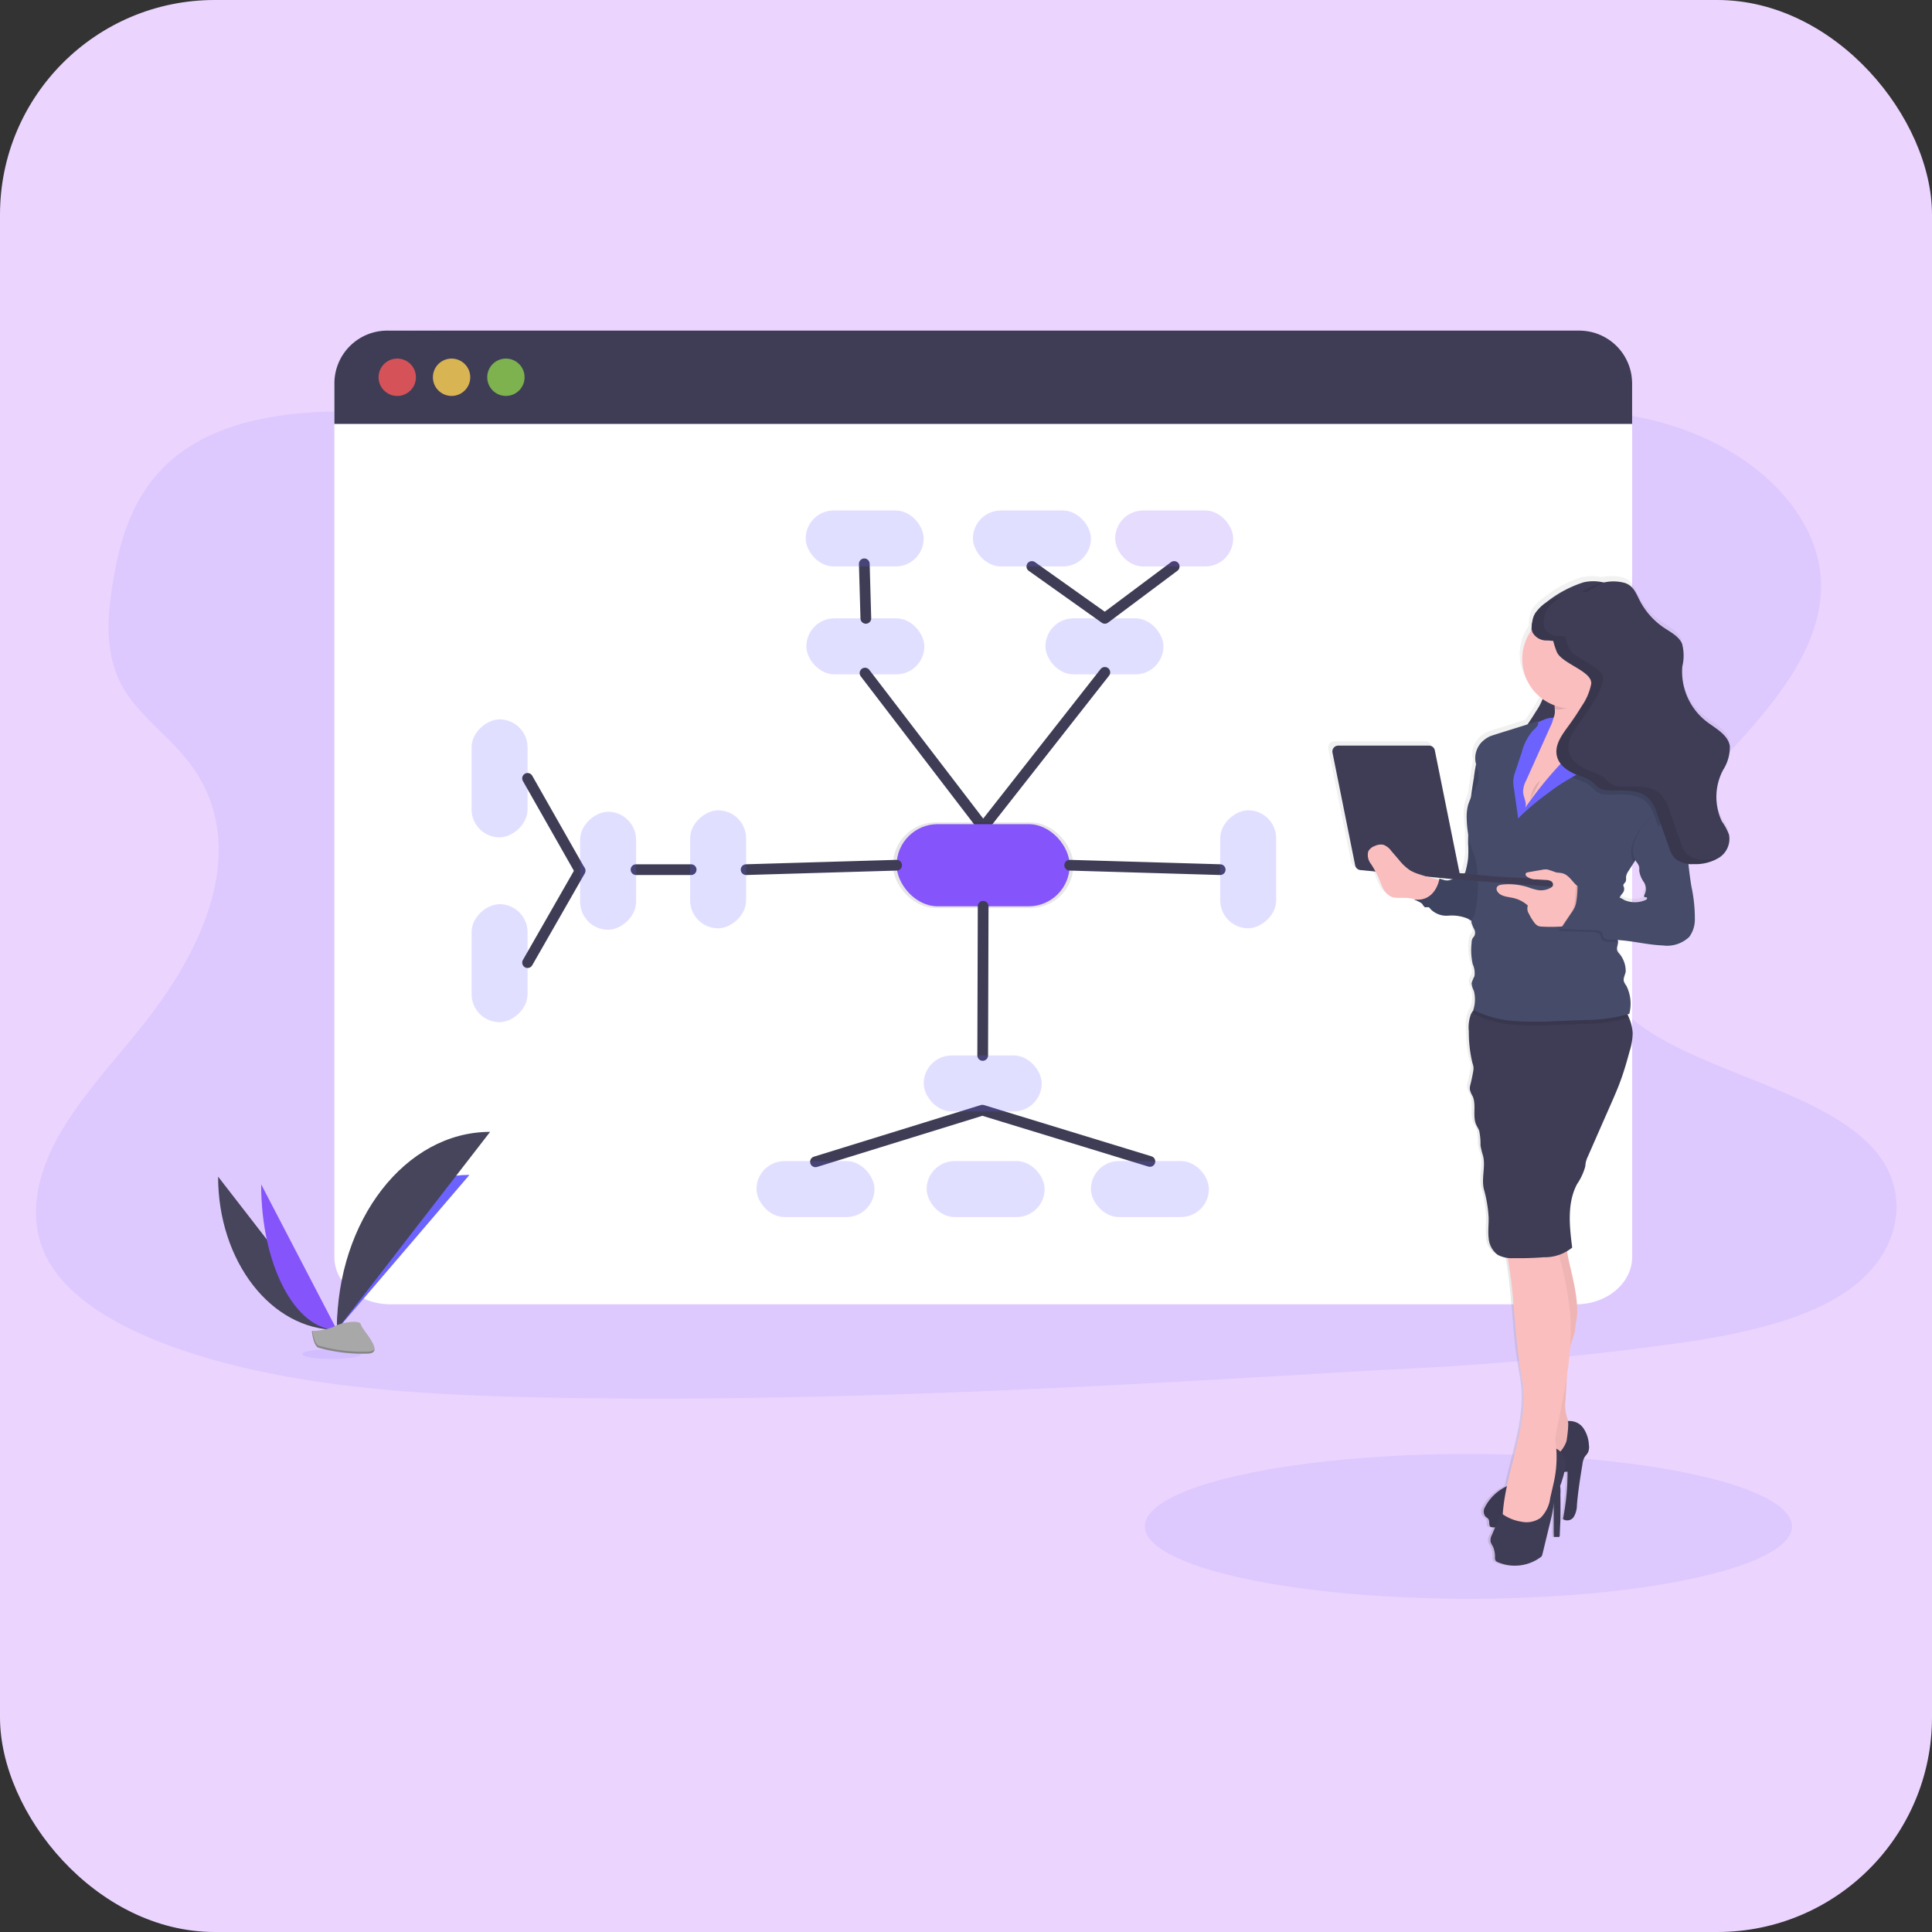<svg xmlns="http://www.w3.org/2000/svg" xmlns:xlink="http://www.w3.org/1999/xlink" width="180" height="180" viewBox="0 0 180 180"><rect x="0" y="0" width="180" height="180" fill="#333333" stroke="none"/><defs><style>.a{fill:#ebd5ff;}.b,.d,.j{fill:#6c63ff;}.b,.c,.l{opacity:0.1;}.e{fill:#fff;}.f{fill:#3f3d56;}.g{fill:#fa5959;}.g,.h,.i{opacity:0.8;}.h{fill:#fed253;}.i{fill:#8ccf4d;}.j,.r,.s{opacity:0.2;}.k,.n,.o{fill:none;stroke:#3f3d56;stroke-miterlimit:10;}.k,.n{stroke-linecap:round;}.k{stroke-linejoin:round;}.m,.s{fill:#8554fb;}.p{fill:#46455b;}.q{fill:#a8a8a8;}.t{fill:url(#a);}.u{fill:#454b69;}.v{fill:#fbbebe;}.w{opacity:0.05;}</style><linearGradient id="a" x1="-2.396" y1="1" x2="-2.396" gradientUnits="objectBoundingBox"><stop offset="0" stop-color="gray" stop-opacity="0.251"/><stop offset="0.54" stop-color="gray" stop-opacity="0.122"/><stop offset="1" stop-color="gray" stop-opacity="0.102"/></linearGradient></defs><g transform="translate(-770 -317)"><rect class="a" width="180" height="180" rx="20" transform="translate(770 317)"/><g transform="translate(773.385 347.803)"><ellipse class="b" cx="30.153" cy="6.753" rx="30.153" ry="6.753" transform="translate(103.268 104.651)"/><g class="c" transform="translate(98.127 4.207)"><path class="d" d="M673.12,122.89c0,24.515,15.379,44.351,34.393,44.351" transform="translate(-673.12 -122.89)"/></g><path class="b" d="M146.6,155.908c-11.111.085-21.787-2.426-31.995-5.225s-20.333-5.946-31.219-7.23c-7.007-.828-14.982-.7-20.49,2.513-5.3,3.087-6.869,8.149-7.643,12.82-.583,3.515-.867,7.2,1.184,10.4,1.417,2.219,3.863,4.041,5.591,6.155,6.009,7.354,2.282,16.82-3.676,24.422-2.794,3.567-6.062,6.989-8.182,10.754s-3.012,8.025-.909,11.716c2.086,3.656,6.838,6.282,11.95,8.08,10.385,3.628,22.49,4.35,34.277,4.579,26.091.51,52.25-1.041,78.339-2.591a285.257,285.257,0,0,0,28.815-2.693c5.255-.856,10.667-2.111,14.407-4.807,4.751-3.424,5.76-8.969,2.356-12.93-5.712-6.641-20.887-7.8-24.97-15-2.247-3.964-.247-8.539,2.67-12.394,6.272-8.267,17.016-15.7,17.275-24.91.173-6.321-5.34-12.451-13.613-15.144-8.677-2.827-20.54-2.009-26.674,3.394C167.777,153.375,156.416,155.834,146.6,155.908Z" transform="translate(-48.1 -135.487)"/><path class="e" d="M346.017,101v81.414c0,2.422-2.337,4.4-5.22,4.4H230.329c-2.883,0-5.219-1.969-5.219-4.4V101a5.257,5.257,0,0,1,5.219-4.9l110.455.269C343.662,96.369,346.017,98.572,346.017,101Z" transform="translate(-197.341 -96.1)"/><path class="f" d="M346.017,101.023v3.769H225.11v-3.769a4.923,4.923,0,0,1,4.922-4.923H341.086A4.925,4.925,0,0,1,346.017,101.023Z" transform="translate(-197.341 -96.1)"/><circle class="g" cx="1.74" cy="1.74" r="1.74" transform="translate(31.886 2.605)"/><circle class="h" cx="1.74" cy="1.74" r="1.74" transform="translate(36.947 2.605)"/><circle class="i" cx="1.74" cy="1.74" r="1.74" transform="translate(42.009 2.605)"/><rect class="j" width="10.995" height="5.217" rx="2.609" transform="translate(71.74 26.808)"/><rect class="j" width="10.995" height="5.217" rx="2.609" transform="translate(94.016 26.808)"/><path class="k" d="M491.81,202.808l11.006,14.371,11.337-14.439" transform="translate(-414.603 -170.901)"/><rect class="l" width="16.809" height="7.976" rx="3.988" transform="translate(79.808 45.818)"/><rect class="m" width="16.125" height="7.653" rx="3.826" transform="translate(80.15 45.981)"/><line class="n" x1="0.143" y1="5.08" transform="translate(77.14 21.727)"/><path class="k" d="M604.066,139.93l-6.461,4.832-6.8-4.832" transform="translate(-498.055 -117.955)"/><rect class="j" width="10.995" height="5.217" rx="2.609" transform="translate(71.679 16.757)"/><line class="n" x1="0.042" y2="13.898" transform="translate(88.171 53.632)"/><path class="o" d="M609.53,558.59Z" transform="translate(-521.389 -485.958)"/><path class="k" d="M462.42,467.29l15.547-4.81,15.61,4.776" transform="translate(-389.828 -389.85)"/><rect class="j" width="10.995" height="5.217" rx="2.609" transform="translate(82.674 67.531)"/><rect class="j" width="10.995" height="5.217" rx="2.609" transform="translate(98.253 77.37)"/><rect class="j" width="10.995" height="5.217" rx="2.609" transform="translate(78.09 82.588) rotate(180)"/><rect class="j" width="10.995" height="5.217" rx="2.609" transform="translate(93.942 82.588) rotate(180)"/><line class="n" x2="14.021" y2="0.413" transform="translate(96.276 49.807)"/><rect class="j" width="10.995" height="5.217" rx="2.609" transform="translate(115.514 44.69) rotate(90)"/><rect class="j" width="10.995" height="5.217" rx="2.609" transform="translate(45.767 36.218) rotate(90)"/><rect class="j" width="10.995" height="5.217" rx="2.609" transform="translate(40.55 64.431) rotate(-90)"/><line class="n" x1="4.895" y2="8.557" transform="translate(45.767 50.325)"/><line class="n" x1="5.135" transform="translate(55.873 50.22)"/><line class="n" x1="14.021" y2="0.413" transform="translate(66.129 49.807)"/><line class="n" x2="4.87" y2="8.572" transform="translate(45.767 41.716)"/><rect class="j" width="10.995" height="5.217" rx="2.609" transform="translate(66.129 44.692) rotate(90)"/><rect class="j" width="10.995" height="5.217" rx="2.609" transform="translate(55.879 44.827) rotate(90)"/><path class="p" d="M156.12,598c0,7.89,4.95,14.275,11.067,14.275" transform="translate(-139.185 -519.179)"/><path class="d" d="M226.59,611.406c0-7.979,5.525-14.436,12.352-14.436" transform="translate(-198.588 -518.311)"/><path class="m" d="M181.66,602.55c0,7.494,3.157,13.559,7.056,13.559" transform="translate(-160.714 -523.014)"/><path class="p" d="M226.59,589.885c0-10.2,6.385-18.445,14.275-18.445" transform="translate(-198.588 -496.79)"/><ellipse class="b" cx="2.751" cy="0.465" rx="2.751" ry="0.465" transform="translate(24.77 94.891)"/><path class="q" d="M211.77,684.978a5.757,5.757,0,0,0,2.042-.385c.471-.336,2.414-.74,2.532-.2s2.356,2.687.586,2.7a15.014,15.014,0,0,1-4.589-.564C211.869,686.244,211.77,684.978,211.77,684.978Z" transform="translate(-186.096 -591.783)"/><path class="r" d="M216.962,691.45a14.967,14.967,0,0,1-4.589-.564c-.36-.218-.5-1-.551-1.366h-.052s.1,1.266.572,1.553a15.016,15.016,0,0,0,4.589.564c.512,0,.688-.187.678-.455C217.538,691.346,217.344,691.447,216.962,691.45Z" transform="translate(-186.096 -596.326)"/><rect class="s" width="10.995" height="5.217" rx="2.609" transform="translate(100.513 16.757)"/><rect class="j" width="10.995" height="5.217" rx="2.609" transform="translate(87.258 16.757)"/><g transform="translate(120.356 22.866)"><path class="t" d="M150.924,308.765h8.538a.562.562,0,0,1,.549.449l2.31,11.4a.4.4,0,0,1,0,.093l.22.024.2.02.035-.009a.264.264,0,0,0,.11-.183,8.408,8.408,0,0,0,.243-1.238,11.137,11.137,0,0,0,0-1.377c-.011-.366,0-.723,0-1.084a10.145,10.145,0,0,1-.108-1.225,4.427,4.427,0,0,1,.128-1.3,4.525,4.525,0,0,1,.256-.672c.081-.615.168-1.232.258-1.845.068-.456.135-.915.225-1.366-.02-.075-.037-.15-.049-.227a2.166,2.166,0,0,1,.807-1.986,2.6,2.6,0,0,1,.6-.366,5.572,5.572,0,0,1,.549-.192l2.946-.915c.273-.4.549-.8.795-1.208a8.151,8.151,0,0,0,.624-1.161,4.6,4.6,0,0,1-1.217-6.2c.049-.077.1-.154.154-.227a3,3,0,0,1,.123-1.049,1.632,1.632,0,0,1,.112-.366,1.874,1.874,0,0,1,.3-.436c.024-.027.051-.053.077-.081a4.784,4.784,0,0,1,.805-.707A11.068,11.068,0,0,1,174,293.473a4.153,4.153,0,0,1,1.8-.009l.092-.026.174-.035c-.044.018-.086.042-.13.062a4.039,4.039,0,0,1,1.906.035c.776.231,1.047.846,1.375,1.518a6.874,6.874,0,0,0,2.34,2.675c.644.432,1.408.805,1.717,1.514a4.32,4.32,0,0,1,.026,2.136,5.886,5.886,0,0,0,2.25,5.139c.881.677,2.056,1.245,2.244,2.336a3.979,3.979,0,0,1-.637,2.239,5.353,5.353,0,0,0-.117,4.811,5.783,5.783,0,0,1,.674,1.245,2.087,2.087,0,0,1-.946,2.166,4.263,4.263,0,0,1-2.422.595,3.24,3.24,0,0,1-.439-.02c.073.708.165,1.417.28,2.12a14.014,14.014,0,0,1,.322,3.129,2.7,2.7,0,0,1-.533,1.593,3.028,3.028,0,0,1-2.488.8c-1.428-.055-2.832-.427-4.253-.509a.434.434,0,0,1,.04.183c0,.247-.152.52-.082.765a.832.832,0,0,0,.128.238,2.518,2.518,0,0,1,.674,1.778c-.062.311-.256.622-.167.928a1.447,1.447,0,0,0,.234.394,3.739,3.739,0,0,1,.271,2.622l-.168.048c.048.1.1.207.139.311a4.134,4.134,0,0,1,.35,1.465,5.872,5.872,0,0,1-.286,1.67c-.249.915-.507,1.831-.835,2.715-.278.76-.606,1.5-.93,2.237-.1.227-.2.456-.3.685q-.937,2.124-1.878,4.251a2.564,2.564,0,0,0-.183.509c-.033.15-.04.3-.064.454a5.6,5.6,0,0,1-.765,1.615c-.95,1.785-.714,3.938-.456,5.942a2.416,2.416,0,0,1-.47.366c.027.2.055.4.1.6.251,1.144.549,2.279.723,3.442a10.884,10.884,0,0,1,.128,1.708c0,.549-.2,1.108-.2,1.648-.134.549-.337,1.073-.48,1.617-.059.844-.157,1.688-.284,2.53q-.062,1.146-.128,2.294a3.937,3.937,0,0,0,.234,2c0,.02.022.04.033.06a1.572,1.572,0,0,1,1.378.644,3.048,3.048,0,0,1,.533,1.576,1.322,1.322,0,0,1-.079.707c-.088.183-.242.306-.342.474a1.8,1.8,0,0,0-.183.626c-.205,1.267-.412,2.537-.522,3.817a2.192,2.192,0,0,1-.293,1.12.723.723,0,0,1-1.02.205,22.518,22.518,0,0,0,.428-4.452,1.02,1.02,0,0,0-.289,0c-.057.258-.135.514-.209.769a4.412,4.412,0,0,1-.183.549c.029.251,0,.628.011.811q.022,1.214,0,2.426-.017.692-.049,1.384a.324.324,0,0,1-.029.148.068.068,0,0,1-.059.026h-.463a5.076,5.076,0,0,1-.02-.549q0-.632,0-1.26v-1.076c-.108.643-.262,1.281-.417,1.913l-.33,1.351-.033.135-.28,1.144a.535.535,0,0,1-.04.119.474.474,0,0,1-.137.139,4.1,4.1,0,0,1-4.059.436.46.46,0,0,1-.137-.086.483.483,0,0,1-.093-.342,2.253,2.253,0,0,0-.209-1.06,1.792,1.792,0,0,1-.205-.394,1.036,1.036,0,0,1,.124-.654l.3-.7a3.332,3.332,0,0,1-.427-.044c-.214-.183-.059-.562-.236-.778a1.934,1.934,0,0,0-.236-.183.762.762,0,0,1-.1-.829,4.384,4.384,0,0,1,2.014-1.986l.106-.066c.666-3.112,1.842-6.178,1.529-9.336-.068-.674-.2-1.34-.313-2.014-.549-3.313-.514-6.713-1.148-10.01a1.837,1.837,0,0,1-1.8-1.876c-.071-.624.015-1.254,0-1.884a12.22,12.22,0,0,0-.449-2.669c-.253-1.027.183-2.116-.081-3.14a7.594,7.594,0,0,1-.238-.961,5.857,5.857,0,0,0-.126-1.38c-.073-.2-.2-.377-.284-.573-.366-.827.037-1.831-.331-2.662a2.2,2.2,0,0,1-.262-.622,1.281,1.281,0,0,1,.064-.505c.093-.381.183-.765.243-1.151a1.763,1.763,0,0,0,.035-.4,2.141,2.141,0,0,0-.1-.423,12.061,12.061,0,0,1-.344-2.984,3.467,3.467,0,0,1,.194-1.578,1.791,1.791,0,0,1,.256-.4l-.027-.015a3.173,3.173,0,0,0,.048-1.794,1.649,1.649,0,0,1-.207-.714c.027-.251.2-.423.269-.646a2.037,2.037,0,0,0-.168-1.139,5.947,5.947,0,0,1-.1-2,.9.9,0,0,1,.1-.416c.048-.079.119-.139.165-.22a.7.7,0,0,0-.013-.622,3.276,3.276,0,0,1-.247-.593.615.615,0,0,1,0-.192c-.135-.059-.256-.146-.386-.216a4.02,4.02,0,0,0-1.818-.265,2.106,2.106,0,0,1-1.677-.632.47.47,0,0,0-.146-.154.254.254,0,0,0-.062-.022c-.225.031-.366.029-.335-.029-.1-.046-.15-.157-.211-.251a.617.617,0,0,0-.051-.07,5.131,5.131,0,0,0-.718-.355.547.547,0,0,1,.134,0,3.426,3.426,0,0,0-1.183-.165c-.383,0-1.042.053-1.34-.243-.549-.35-.712-1.051-.967-1.648a6.031,6.031,0,0,0-.284-.566l-1.422-.139a.564.564,0,0,1-.5-.447L150.4,309.435a.56.56,0,0,1,.527-.67Zm26.938,14.462a2.523,2.523,0,0,0,2,0c.1-.042.2-.159.123-.229s-.139-.011-.2-.04c-.119-.059-.033-.234.033-.348a1.157,1.157,0,0,0-.124-1.08,2.392,2.392,0,0,1-.421-1.042,2.013,2.013,0,0,0,0-.366,1.362,1.362,0,0,0-.271-.469c-.033-.048-.06-.1-.09-.15-.049.077-.1.152-.15.227q-.247.379-.492.763a1.228,1.228,0,0,0-.24.591.977.977,0,0,1-.02.381c-.073.161-.3.295-.216.45a.6.6,0,0,1,0,.538c-.086.148-.214.271-.3.417a.926.926,0,0,0-.062.137C177.571,323.082,177.716,323.163,177.862,323.227ZM160.1,321.252c.108.026.216.051.324.081.015-.066.02-.1.02-.1l.571.17a1.31,1.31,0,0,0,.63-.13l-2.358-.231C159.561,321.116,159.832,321.188,160.1,321.252Z" transform="translate(-150.386 -293.368)"/><path class="f" d="M170.7,297.674a6.837,6.837,0,0,0,2.312,2.662c.639.43,1.393.8,1.7,1.5a4.341,4.341,0,0,1,.026,2.125,5.858,5.858,0,0,0,2.21,5.089c.87.676,2.032,1.239,2.219,2.325a3.977,3.977,0,0,1-.632,2.226,5.357,5.357,0,0,0-.115,4.785,5.487,5.487,0,0,1,.666,1.239,2.076,2.076,0,0,1-.935,2.153,4.208,4.208,0,0,1-2.395.593,2.368,2.368,0,0,1-1.7-.518,2.713,2.713,0,0,1-.568-1.065l-1.053-2.982a3.822,3.822,0,0,0-.791-1.5c-.848-.864-2.228-.773-3.438-.758a15.844,15.844,0,0,1-5.241-.826c-.989-.335-2.061-.9-2.292-1.919s.454-1.94,1.053-2.764q.672-.915,1.27-1.895a5.468,5.468,0,0,0,.87-2.027,7.216,7.216,0,0,0-.835-3.548,4.1,4.1,0,0,1-.108-3.555,3.845,3.845,0,0,1,1.042-1.034,10.918,10.918,0,0,1,3.447-1.847,3.993,3.993,0,0,1,1.928.026C170.107,296.4,170.377,297.014,170.7,297.674Z" transform="translate(-143.627 -295.545)"/><path class="u" d="M275.172,382.73a14.866,14.866,0,0,0-.5,2.471,35.826,35.826,0,0,0-.533,6.094,11.723,11.723,0,0,1,0,1.368,8.563,8.563,0,0,1-.243,1.232.258.258,0,0,1-.108.183c-.07.035-.152,0-.229-.009-.262-.031-.456.221-.657.392a1.252,1.252,0,0,1-1.421.106,1.582,1.582,0,0,1-.606,1.622,2.149,2.149,0,0,1-1.759.32.82.82,0,0,1,.762.423c.059.091.106.2.207.249s.275-.013.394.049a.485.485,0,0,1,.145.154,2.071,2.071,0,0,0,1.657.628,3.951,3.951,0,0,1,1.8.265c.134.071.258.163.4.221a1.21,1.21,0,0,0,1.261-.313,2.714,2.714,0,0,0,.648-1.2,15.474,15.474,0,0,0,.328-5.521A32.043,32.043,0,0,0,275.172,382.73Z" transform="translate(-261.099 -366.371)"/><path class="l" d="M275.172,382.73a14.866,14.866,0,0,0-.5,2.471,35.826,35.826,0,0,0-.533,6.094,11.723,11.723,0,0,1,0,1.368,8.563,8.563,0,0,1-.243,1.232.258.258,0,0,1-.108.183c-.07.035-.152,0-.229-.009-.262-.031-.456.221-.657.392a1.252,1.252,0,0,1-1.421.106,1.582,1.582,0,0,1-.606,1.622,2.149,2.149,0,0,1-1.759.32.82.82,0,0,1,.762.423c.059.091.106.2.207.249s.275-.013.394.049a.485.485,0,0,1,.145.154,2.071,2.071,0,0,0,1.657.628,3.951,3.951,0,0,1,1.8.265c.134.071.258.163.4.221a1.21,1.21,0,0,0,1.261-.313,2.714,2.714,0,0,0,.648-1.2,15.474,15.474,0,0,0,.328-5.521A32.043,32.043,0,0,0,275.172,382.73Z" transform="translate(-261.099 -366.371)"/><path class="v" d="M234.859,638.282c-.154.639-.406,1.252-.549,1.893a10.905,10.905,0,0,0-.183,1.673l-.157,2.841a3.933,3.933,0,0,0,.231,1.986,5.977,5.977,0,0,1,.668,1.227,2.4,2.4,0,0,1-.829,1.944l-2.354,2.728a5.69,5.69,0,0,1-2.636,2.045.876.876,0,0,1-.5.018.717.717,0,0,1-.408-.787,2,2,0,0,1,.419-.855,13.48,13.48,0,0,0,1.677-2.7,9.946,9.946,0,0,0,.531-3.989c-.124-5.51-1.51-10.956-1.353-16.476,1.2-.092,2.453-.291,3.661-.28,1.075.011.946,1.1,1.133,1.968.249,1.139.549,2.268.716,3.423a10.8,10.8,0,0,1,.126,1.7C235.048,637.195,234.859,637.75,234.859,638.282Z" transform="translate(-211.846 -568.004)"/><path class="w" d="M234.859,638.282c-.154.639-.406,1.252-.549,1.893a10.905,10.905,0,0,0-.183,1.673l-.157,2.841a3.933,3.933,0,0,0,.231,1.986,5.977,5.977,0,0,1,.668,1.227,2.4,2.4,0,0,1-.829,1.944l-2.354,2.728a5.69,5.69,0,0,1-2.636,2.045.876.876,0,0,1-.5.018.717.717,0,0,1-.408-.787,2,2,0,0,1,.419-.855,13.48,13.48,0,0,0,1.677-2.7,9.946,9.946,0,0,0,.531-3.989c-.124-5.51-1.51-10.956-1.353-16.476,1.2-.092,2.453-.291,3.661-.28,1.075.011.946,1.1,1.133,1.968.249,1.139.549,2.268.716,3.423a10.8,10.8,0,0,1,.126,1.7C235.048,637.195,234.859,637.75,234.859,638.282Z" transform="translate(-211.846 -568.004)"/><path class="f" d="M229.873,723.392a1.534,1.534,0,0,1,1.465.63,3.032,3.032,0,0,1,.527,1.567,1.281,1.281,0,0,1-.079.7c-.086.174-.238.306-.337.472a1.773,1.773,0,0,0-.183.622c-.205,1.261-.41,2.524-.516,3.8a2.188,2.188,0,0,1-.291,1.115.716.716,0,0,1-1.009.205,22.574,22.574,0,0,0,.427-4.41,1.979,1.979,0,0,0-1.622.915,14.192,14.192,0,0,0-1.177,1.6,10.091,10.091,0,0,1-1.033,1.5,3.778,3.778,0,0,1-3.335,1.14c-.212-.183-.057-.56-.232-.774a1.922,1.922,0,0,0-.234-.183.761.761,0,0,1-.1-.824,4.364,4.364,0,0,1,1.99-1.977c1.465-.915,2.947-1.831,4.421-2.717a2.93,2.93,0,0,0,1.214-1.5C229.822,725.114,230.052,723.331,229.873,723.392Z" transform="translate(-207.572 -644.649)"/><path class="w" d="M229.873,723.392a1.534,1.534,0,0,1,1.465.63,3.032,3.032,0,0,1,.527,1.567,1.281,1.281,0,0,1-.079.7c-.086.174-.238.306-.337.472a1.773,1.773,0,0,0-.183.622c-.205,1.261-.41,2.524-.516,3.8a2.188,2.188,0,0,1-.291,1.115.716.716,0,0,1-1.009.205,22.574,22.574,0,0,0,.427-4.41,1.979,1.979,0,0,0-1.622.915,14.192,14.192,0,0,0-1.177,1.6,10.091,10.091,0,0,1-1.033,1.5,3.778,3.778,0,0,1-3.335,1.14c-.212-.183-.057-.56-.232-.774a1.922,1.922,0,0,0-.234-.183.761.761,0,0,1-.1-.824,4.364,4.364,0,0,1,1.99-1.977c1.465-.915,2.947-1.831,4.421-2.717a2.93,2.93,0,0,0,1.214-1.5C229.822,725.114,230.052,723.331,229.873,723.392Z" transform="translate(-207.572 -644.649)"/><path class="v" d="M237.7,636.776c.295,3.682-.531,7.347-1.265,10.966a4.116,4.116,0,0,0-.112.882,6.775,6.775,0,0,0,.183,1.1,10.933,10.933,0,0,1-.43,4.5c-.245,1.023-.591,2.178-1.545,2.625a3.541,3.541,0,0,1-2.2.035,1.3,1.3,0,0,1-.661-.266,1.253,1.253,0,0,1-.251-1.014c.253-4.064,2.31-7.962,1.909-12.015-.066-.67-.2-1.333-.309-2-.568-3.445-.494-6.991-1.227-10.4a.628.628,0,0,1,0-.366.612.612,0,0,1,.28-.267,5.845,5.845,0,0,1,2.147-.86,2.654,2.654,0,0,1,1.86.353c.505.372.564,1.23.719,1.844A29.405,29.405,0,0,1,237.7,636.776Z" transform="translate(-215.161 -568.098)"/><path class="f" d="M237.176,759.713a.308.308,0,0,1-.027.146.07.07,0,0,1-.059.027h-.46c-.018-.183-.018-.366-.02-.549v-1.252c0-.992,0-1.988.044-2.975a.327.327,0,0,1,.016-.108.1.1,0,0,1,.051-.048c.108-.051.366-.21.458-.027a3.76,3.76,0,0,1,.057,1q.022,1.206,0,2.413Q237.2,759.026,237.176,759.713Z" transform="translate(-215.598 -670.361)"/><path class="f" d="M200.333,514.657a1.763,1.763,0,0,1-.035.4c-.066.384-.148.765-.242,1.144a1.319,1.319,0,0,0-.062.5,2.242,2.242,0,0,0,.258.619c.366.818-.027,1.831.328,2.647.084.2.209.366.282.571a5.89,5.89,0,0,1,.123,1.373,7.51,7.51,0,0,0,.236.956c.258,1.018-.168,2.1.081,3.123a12.19,12.19,0,0,1,.443,2.656c.013.624-.073,1.25,0,1.873a2.126,2.126,0,0,0,.86,1.593,2.754,2.754,0,0,0,1.43.3c.95.016,1.906-.011,2.856-.084a4.044,4.044,0,0,0,2.638-.9c-.254-1.994-.487-4.134.452-5.911a5.568,5.568,0,0,0,.756-1.605c.026-.15.033-.3.064-.45a2.614,2.614,0,0,1,.183-.507q.928-2.118,1.858-4.231c.1-.227.2-.454.3-.681.32-.732.643-1.465.915-2.222.324-.886.58-1.794.826-2.7a5.858,5.858,0,0,0,.282-1.662,4.13,4.13,0,0,0-.346-1.448c-.11-.267-.238-.529-.366-.785a38.727,38.727,0,0,0-11.246-.963,6.192,6.192,0,0,0-1.778.295,2.584,2.584,0,0,0-1.023.668,1.789,1.789,0,0,0-.317.474,3.519,3.519,0,0,0-.192,1.571,12.179,12.179,0,0,0,.341,2.968,2.093,2.093,0,0,1,.1.421Z" transform="translate(-186.793 -468.862)"/><path class="f" d="M235.175,743.478a4.189,4.189,0,0,0,1.906.8,2.276,2.276,0,0,0,1.767-.366,3.2,3.2,0,0,0,.9-1.869l.211-.915c.077-.329.152-.659.212-.992a10.674,10.674,0,0,0,.137-2.667,1.526,1.526,0,0,1,.835,1.327,4.655,4.655,0,0,1-.286,1.578,3,3,0,0,1-.273.716c-.09.15-.207.284-.284.441a2.2,2.2,0,0,0-.163.732,20.413,20.413,0,0,1-.492,2.453l-.326,1.344-.033.136-.276,1.139a.494.494,0,0,1-.04.117.447.447,0,0,1-.135.139,4.028,4.028,0,0,1-4.013.434.481.481,0,0,1-.137-.086.49.49,0,0,1-.09-.339,2.28,2.28,0,0,0-.209-1.056,1.8,1.8,0,0,1-.2-.392,1.051,1.051,0,0,1,.123-.65l.677-1.585A1.562,1.562,0,0,1,235.175,743.478Z" transform="translate(-219.054 -656.17)"/><path class="v" d="M211.951,358.982a4.209,4.209,0,0,0,.205,1.025,1.441,1.441,0,0,0,.419.622c.315-.425.877-.571,1.3-.884a4.715,4.715,0,0,0,.906-1.033c.549-.732,1.175-1.382,1.761-2.074.09-.106.183-.211.262-.317a9.264,9.264,0,0,0,.811-1.159,8.873,8.873,0,0,1,1.56-2.448,13.126,13.126,0,0,0,1.259-.97,3.262,3.262,0,0,1-.416-1.206c-.084-.408-.167-.818-.211-1.234-.013-.11-.02-.22-.024-.329v-.141c0-.339.218-.915-.128-1.109a2.525,2.525,0,0,0-1.21-.172h-.068a4.461,4.461,0,0,0-2.433.754,1.487,1.487,0,0,0-.421.386,1.614,1.614,0,0,0-.183,1,1.494,1.494,0,0,0,.013.24v.117a1.423,1.423,0,0,1-.3,1.084,2.831,2.831,0,0,1-1.162.432c-.066.022-.128.044-.192.07a2.58,2.58,0,0,0-1.082.915,4.423,4.423,0,0,0-.628,1.51,8.666,8.666,0,0,0-.211,1.464,20.9,20.9,0,0,0,.168,3.456Z" transform="translate(-194.241 -337.63)"/><path class="l" d="M215.039,349.877v.117c.489.183,1.681-.322,2.232-.322,1.1,0,1.432.214,2.222-.423-.016-.156-.027-.313-.031-.471,0-.339.218-.915-.128-1.109a2.688,2.688,0,0,0-1.27-.172,4.462,4.462,0,0,0-2.433.754,1.489,1.489,0,0,0-.421.386A2.012,2.012,0,0,0,215.039,349.877Z" transform="translate(-193.928 -337.584)"/><path class="v" d="M205.835,315.064a4.6,4.6,0,1,0,4.6-4.6,4.6,4.6,0,0,0-4.6,4.6Z" transform="translate(-187.753 -307.331)"/><path class="d" d="M207.6,364.348a.957.957,0,0,1,.509-.218.719.719,0,0,1,.606.469c.112.247.146.52.243.774a1.7,1.7,0,0,0,.681.828,1.962,1.962,0,0,1,.624.439,1.117,1.117,0,0,1-.106,1.15,9.136,9.136,0,0,1-3.348,3l-1.443.915a18.8,18.8,0,0,1-1.8,1.053c-1,.494-2.085.811-3.081,1.316a5.024,5.024,0,0,1-1.415.586,4.639,4.639,0,0,1-.2-1.049,19.816,19.816,0,0,1,0-6.6,2.36,2.36,0,0,1,.509-1.137,2.474,2.474,0,0,1,.641-.443,18.151,18.151,0,0,1,1.8-.846,2.057,2.057,0,0,1,.926-.205,1.967,1.967,0,0,1-.212.688q-1.159,2.583-2.321,5.168a2.354,2.354,0,0,0-.282,1.02c.016.507.366,1,.218,1.488a34.721,34.721,0,0,1,4.622-5.43.743.743,0,0,0,.183-.229.926.926,0,0,0,.026-.427.994.994,0,0,1,.267-.815,5.932,5.932,0,0,1,.564-.273C206.418,365.192,207,364.758,207.6,364.348Z" transform="translate(-181.771 -351.176)"/><path class="l" d="M201.77,509.632a9.919,9.919,0,0,0,3.729,1.031,29.666,29.666,0,0,0,3.89.022l2.951-.112a14.9,14.9,0,0,0,3.934-.564c-.11-.267-.238-.529-.366-.785a38.727,38.727,0,0,0-11.246-.963,6.192,6.192,0,0,0-1.778.295,2.584,2.584,0,0,0-1.023.668C201.832,509.362,201.8,509.5,201.77,509.632Z" transform="translate(-188.247 -468.862)"/><path class="u" d="M176.411,380.084a11.85,11.85,0,0,1-.157,5.375.516.516,0,0,0-.209.562,3.43,3.43,0,0,0,.245.589.7.7,0,0,1,.015.617c-.046.081-.117.143-.165.221a.9.9,0,0,0-.093.412,6.039,6.039,0,0,0,.1,1.99,2.024,2.024,0,0,1,.165,1.131,3.543,3.543,0,0,0-.265.644,1.744,1.744,0,0,0,.205.708,3.158,3.158,0,0,1-.048,1.785,9.919,9.919,0,0,0,3.729,1.031,29.346,29.346,0,0,0,3.89.022l2.951-.112a14.741,14.741,0,0,0,3.963-.571,3.727,3.727,0,0,0-.269-2.607,1.53,1.53,0,0,1-.231-.394c-.088-.3.1-.613.165-.915a2.488,2.488,0,0,0-.665-1.767.789.789,0,0,1-.128-.238c-.068-.245.081-.514.082-.762a.427.427,0,0,0-.048-.205c-.053-.1-.156-.183-.211-.278a.741.741,0,0,1-.051-.425q.1-1.382.333-2.746c.015-.081.029-.165.049-.247a1.316,1.316,0,0,1,.134-.366c.086-.148.212-.267.3-.416a.6.6,0,0,0,0-.536c-.082-.154.143-.287.214-.447a1.007,1.007,0,0,0,.02-.379,1.225,1.225,0,0,1,.238-.589c.161-.255.322-.507.487-.758q1.1-1.7,2.29-3.35c.377-.525.763-1.049,1.153-1.565a4.615,4.615,0,0,0,.8-1.34,1.937,1.937,0,0,0,.066-.265,2.268,2.268,0,0,0-.2-1.413,7.147,7.147,0,0,0-.732-1.027,12.5,12.5,0,0,0-.842-1.131,1.756,1.756,0,0,0-1.225-.617c-.273,0-.591.077-.78-.119-.07-.07-.106-.163-.183-.231-.2-.183-.527-.06-.767.075l-4.61,2.605-.747.425c-.135.081-.275.161-.41.243a16.047,16.047,0,0,0-1.834,1.249,22.783,22.783,0,0,0-2.543,2.116c-.071.075-.139.15-.205.229q-.2-1.406-.4-2.816a3.525,3.525,0,0,1-.053-.82,3.479,3.479,0,0,1,.2-.789c.029-.091.06-.183.09-.275.167-.5.333-.994.5-1.492a4.886,4.886,0,0,1,1.053-2.027,2.834,2.834,0,0,0,.366-.375h0a.549.549,0,0,0,.092-.485l-3.883,1.212c-.183.059-.366.115-.549.183a2.536,2.536,0,0,0-.6.366,2.16,2.16,0,0,0-.8,1.975c.038.243.123.474.174.714a2.2,2.2,0,0,1,.04,1.336c-.189.4-.366.758-.536,1.137a5.721,5.721,0,0,0-.366.9,4.393,4.393,0,0,0-.126,1.294,9.768,9.768,0,0,0,.5,2.856C176.2,379.484,176.319,379.78,176.411,380.084Z" transform="translate(-162.681 -353.7)"/><path class="f" d="M174.406,371.727l-9.206-.866-1.609-.181,1.479.524Z" transform="translate(-152.752 -343.161)"/><path class="f" d="M172.7,373.6V372.9l-9.759-.481-.476.408Z" transform="translate(-150.835 -344.583)"/><path class="v" d="M230.342,443.024c-.205-.055-.425-.044-.632-.093a7.769,7.769,0,0,0-.785-.264,1.68,1.68,0,0,0-.505.037l-1.263.22c-.1.018-.211.048-.245.141a.24.24,0,0,0,.077.232,1.332,1.332,0,0,0,.915.295l.881.053a1.06,1.06,0,0,1,.494.113.366.366,0,0,1,.165.436.461.461,0,0,1-.2.183,1.881,1.881,0,0,1-1.151.218,5.5,5.5,0,0,1-.941-.267,5.93,5.93,0,0,0-2.4-.254c-.211.02-.456.081-.531.278a.447.447,0,0,0,.084.406c.315.438.941.452,1.465.571a3.016,3.016,0,0,1,1.346.7.891.891,0,0,0,.1.763,4.868,4.868,0,0,0,.472.784,1,1,0,0,0,.4.357,1.071,1.071,0,0,0,.331.059,14.29,14.29,0,0,0,3.271-.183.533.533,0,0,0,.315-.132.52.52,0,0,0,.1-.254c.112-.549.211-1.1.295-1.66a1.648,1.648,0,0,0-.1-1.042c-.135-.254-.348-.337-.564-.509C231.263,443.836,230.962,443.188,230.342,443.024Z" transform="translate(-208.513 -415.331)"/><path class="f" d="M297.576,380.106l2.285,11.332a.549.549,0,0,1-.6.663l-8.617-.846a.549.549,0,0,1-.491-.443l-2.111-10.488a.549.549,0,0,1,.549-.665h8.439A.549.549,0,0,1,297.576,380.106Z" transform="translate(-287.637 -363.862)"/><path class="v" d="M295.847,434.741c-.549-.346-.7-1.045-.956-1.637a10.288,10.288,0,0,0-.692-1.254,1.346,1.346,0,0,1-.265-1.19,1.1,1.1,0,0,1,.633-.514,1.235,1.235,0,0,1,.782-.1,1.564,1.564,0,0,1,.716.558l.71.824a4.639,4.639,0,0,0,1.084,1.016,4.144,4.144,0,0,0,.82.346c.509.168,1.025.317,1.547.441a4.241,4.241,0,0,1,.873.271.456.456,0,0,1,.256.238.529.529,0,0,1-.09.392c-.183.335-.386,1.018-.762,1.137a6.312,6.312,0,0,1-1.089.17,1.868,1.868,0,0,1-.967-.245,3.193,3.193,0,0,0-1.281-.205C296.793,434.985,296.142,435.038,295.847,434.741Z" transform="translate(-290.196 -405.007)"/><path class="u" d="M293.517,447.4s-.324,2.18-2.356,1.94c0,0,1.082.43.968.672s2.508-.47,2.508-.47l.135-1.137s.086-.628,0-.644S293.517,447.4,293.517,447.4Z" transform="translate(-283.148 -419.202)"/><path class="l" d="M293.517,447.4s-.324,2.18-2.356,1.94c0,0,1.082.43.968.672s2.508-.47,2.508-.47l.135-1.137s.086-.628,0-.644S293.517,447.4,293.517,447.4Z" transform="translate(-283.148 -419.202)"/><path class="l" d="M248.211,397.63a1.1,1.1,0,0,0-.472.458,3.19,3.19,0,0,0-.383.875,2.236,2.236,0,0,1-.427,1.067" transform="translate(-228.451 -378.543)"/><path class="l" d="M175.85,405.932a2.136,2.136,0,0,0,.172,1.583q1.1-1.7,2.29-3.35c.377-.525.763-1.049,1.153-1.565a4.615,4.615,0,0,0,.8-1.34,1.938,1.938,0,0,0,.066-.265,1.465,1.465,0,0,0-.826-.595c-.535,1.551-1.889,2.662-2.86,3.987A4.577,4.577,0,0,0,175.85,405.932Z" transform="translate(-147.546 -380.806)"/><path class="l" d="M206.93,455.356l3.207.11c.273.009.61.062.7.322.026.082.022.172.048.254.09.291.48.326.785.324.265,0,.531.011.795.031a.427.427,0,0,0-.048-.205c-.053-.1-.156-.183-.211-.278a.741.741,0,0,1-.051-.425q.1-1.382.333-2.746c.015-.081.029-.165.049-.247a1.531,1.531,0,0,0-.837-.253,5.034,5.034,0,0,1-.769.17c-.458-.024-.774-.535-1.232-.564a.761.761,0,0,1-.289-.035c-.145-.073-.168-.266-.243-.408a.586.586,0,0,0-.65-.209,9.39,9.39,0,0,1-.093,1.45,2.529,2.529,0,0,1-.146.615,2.959,2.959,0,0,1-.326.568C207.6,454.344,207.274,454.84,206.93,455.356Z" transform="translate(-185.451 -422.289)"/><path class="u" d="M178.669,399.45a1.737,1.737,0,0,1,1.141,1.241,5.613,5.613,0,0,1,.121,1.752,34.819,34.819,0,0,0,.445,6.515,14.083,14.083,0,0,1,.32,3.112,2.709,2.709,0,0,1-.527,1.585,2.992,2.992,0,0,1-2.462.791c-1.6-.062-3.178-.533-4.784-.522-.306,0-.694-.035-.785-.326-.026-.081-.02-.17-.048-.253-.084-.26-.421-.315-.7-.324l-3.207-.108c.344-.507.674-1.005,1.018-1.512a3.135,3.135,0,0,0,.328-.568,2.635,2.635,0,0,0,.146-.617,9.354,9.354,0,0,0,.092-1.448.6.6,0,0,1,.652.207c.075.145.1.335.242.408a.7.7,0,0,0,.291.035c.456.031.773.549,1.23.566a5.207,5.207,0,0,0,.769-.17,2.431,2.431,0,0,1,1.168.4,2.47,2.47,0,0,0,1.981,0c.093-.04.2-.157.121-.227s-.137-.011-.2-.04c-.117-.059-.031-.233.033-.346a1.155,1.155,0,0,0-.123-1.073,2.435,2.435,0,0,1-.416-1.038,1.978,1.978,0,0,0,0-.366,1.361,1.361,0,0,0-.269-.467,2.1,2.1,0,0,1-.234-1.682,4.578,4.578,0,0,1,.8-1.543C176.778,402.114,178.133,401,178.669,399.45Z" transform="translate(-146.532 -380.03)"/><path class="l" d="M176.313,381.111l-.747.425a6.843,6.843,0,0,0,.7.28c1.684.566,1.084,1.351,2.86,1.329,1.21-.013,2.59-.106,3.438.758a3.945,3.945,0,0,1,.791,1.5c.088.245.174.491.26.732.377-.525.763-1.049,1.153-1.565a4.617,4.617,0,0,0,.8-1.34,2.27,2.27,0,0,0-.13-1.679,7.149,7.149,0,0,0-.732-1.027,12.508,12.508,0,0,0-.842-1.131,1.756,1.756,0,0,0-1.225-.617c-.273,0-.591.077-.78-.119-.07-.07-.106-.163-.183-.231-.2-.183-.527-.06-.767.075Z" transform="translate(-152.851 -362.78)"/><path class="f" d="M150.4,299.917a2.444,2.444,0,0,1,.161-.639,1.905,1.905,0,0,1,.3-.434,4.176,4.176,0,0,1,3.09-1.4.683.683,0,0,1,.3.048.3.3,0,0,1,.066.04,9.14,9.14,0,0,1,2.746-1.349,3.992,3.992,0,0,1,1.928.026c.767.231,1.034.842,1.36,1.51a6.823,6.823,0,0,0,2.312,2.662c.637.43,1.393.8,1.7,1.5a4.32,4.32,0,0,1,.024,2.125,5.876,5.876,0,0,0,2.21,5.089c.871.676,2.034,1.239,2.219,2.325a3.974,3.974,0,0,1-.63,2.226,5.351,5.351,0,0,0-.117,4.785,5.494,5.494,0,0,1,.668,1.239,2.079,2.079,0,0,1-.935,2.153,4.2,4.2,0,0,1-2.395.593,2.363,2.363,0,0,1-1.7-.518,2.717,2.717,0,0,1-.569-1.065q-.527-1.492-1.056-2.982a3.822,3.822,0,0,0-.791-1.5c-.846-.864-2.228-.773-3.436-.758-1.778.022-1.177-.762-2.859-1.329-.989-.333-2.063-.9-2.294-1.919s.454-1.941,1.053-2.764q.674-.915,1.27-1.895a5.469,5.469,0,0,0,.87-2.027c.183-1.217-2.773-1.9-3.216-3.044a8.471,8.471,0,0,1-.319-.992c-.212-.016-.408-.037-.549-.042a1.482,1.482,0,0,1-1.395-.778A1.79,1.79,0,0,1,150.4,299.917Z" transform="translate(-131.39 -295.578)"/><g class="c" transform="translate(18.953 0.531)"><path d="M214.171,297.244a.72.72,0,0,0-.3-.046h-.042a7.631,7.631,0,0,1,2.014-.893l.17-.035a12.1,12.1,0,0,0-1.787,1.014A.4.4,0,0,0,214.171,297.244Z" transform="translate(-209.147 -296.27)"/><path d="M157.453,306.1a2.443,2.443,0,0,1,.161-.639,1.865,1.865,0,0,1,.3-.434,4.183,4.183,0,0,1,2.4-1.342,4.106,4.106,0,0,0-1.281.974,1.784,1.784,0,0,0-.3.432,2.336,2.336,0,0,0-.161.641,1.79,1.79,0,0,0,.011.886,1.474,1.474,0,0,0,1.393.776c.137,0,.335.027.549.042a8.4,8.4,0,0,0,.319.994c.443,1.146,3.394,1.831,3.215,3.044a5.464,5.464,0,0,1-.868,2.027c-.388.63-.824,1.281-1.27,1.895-.6.824-1.281,1.77-1.053,2.764s1.3,1.585,2.292,1.919c1.684.568,1.084,1.351,2.859,1.329,1.21-.015,2.592-.106,3.438.758a3.945,3.945,0,0,1,.791,1.5l1.056,2.982a2.746,2.746,0,0,0,.568,1.065,2.376,2.376,0,0,0,1.7.516,6.061,6.061,0,0,0,1.031-.077,4.473,4.473,0,0,1-2.151.447,2.363,2.363,0,0,1-1.7-.518,2.717,2.717,0,0,1-.569-1.065q-.527-1.49-1.056-2.982a3.821,3.821,0,0,0-.791-1.5c-.846-.864-2.228-.773-3.436-.758-1.778.022-1.177-.762-2.86-1.329-.989-.333-2.063-.9-2.294-1.919s.454-1.941,1.053-2.764q.674-.915,1.27-1.895a5.469,5.469,0,0,0,.87-2.027c.183-1.217-2.773-1.9-3.217-3.044a8.472,8.472,0,0,1-.319-.992c-.212-.016-.408-.037-.549-.042a1.482,1.482,0,0,1-1.395-.778A1.79,1.79,0,0,1,157.453,306.1Z" transform="translate(-157.4 -302.332)"/></g></g></g></g></svg>